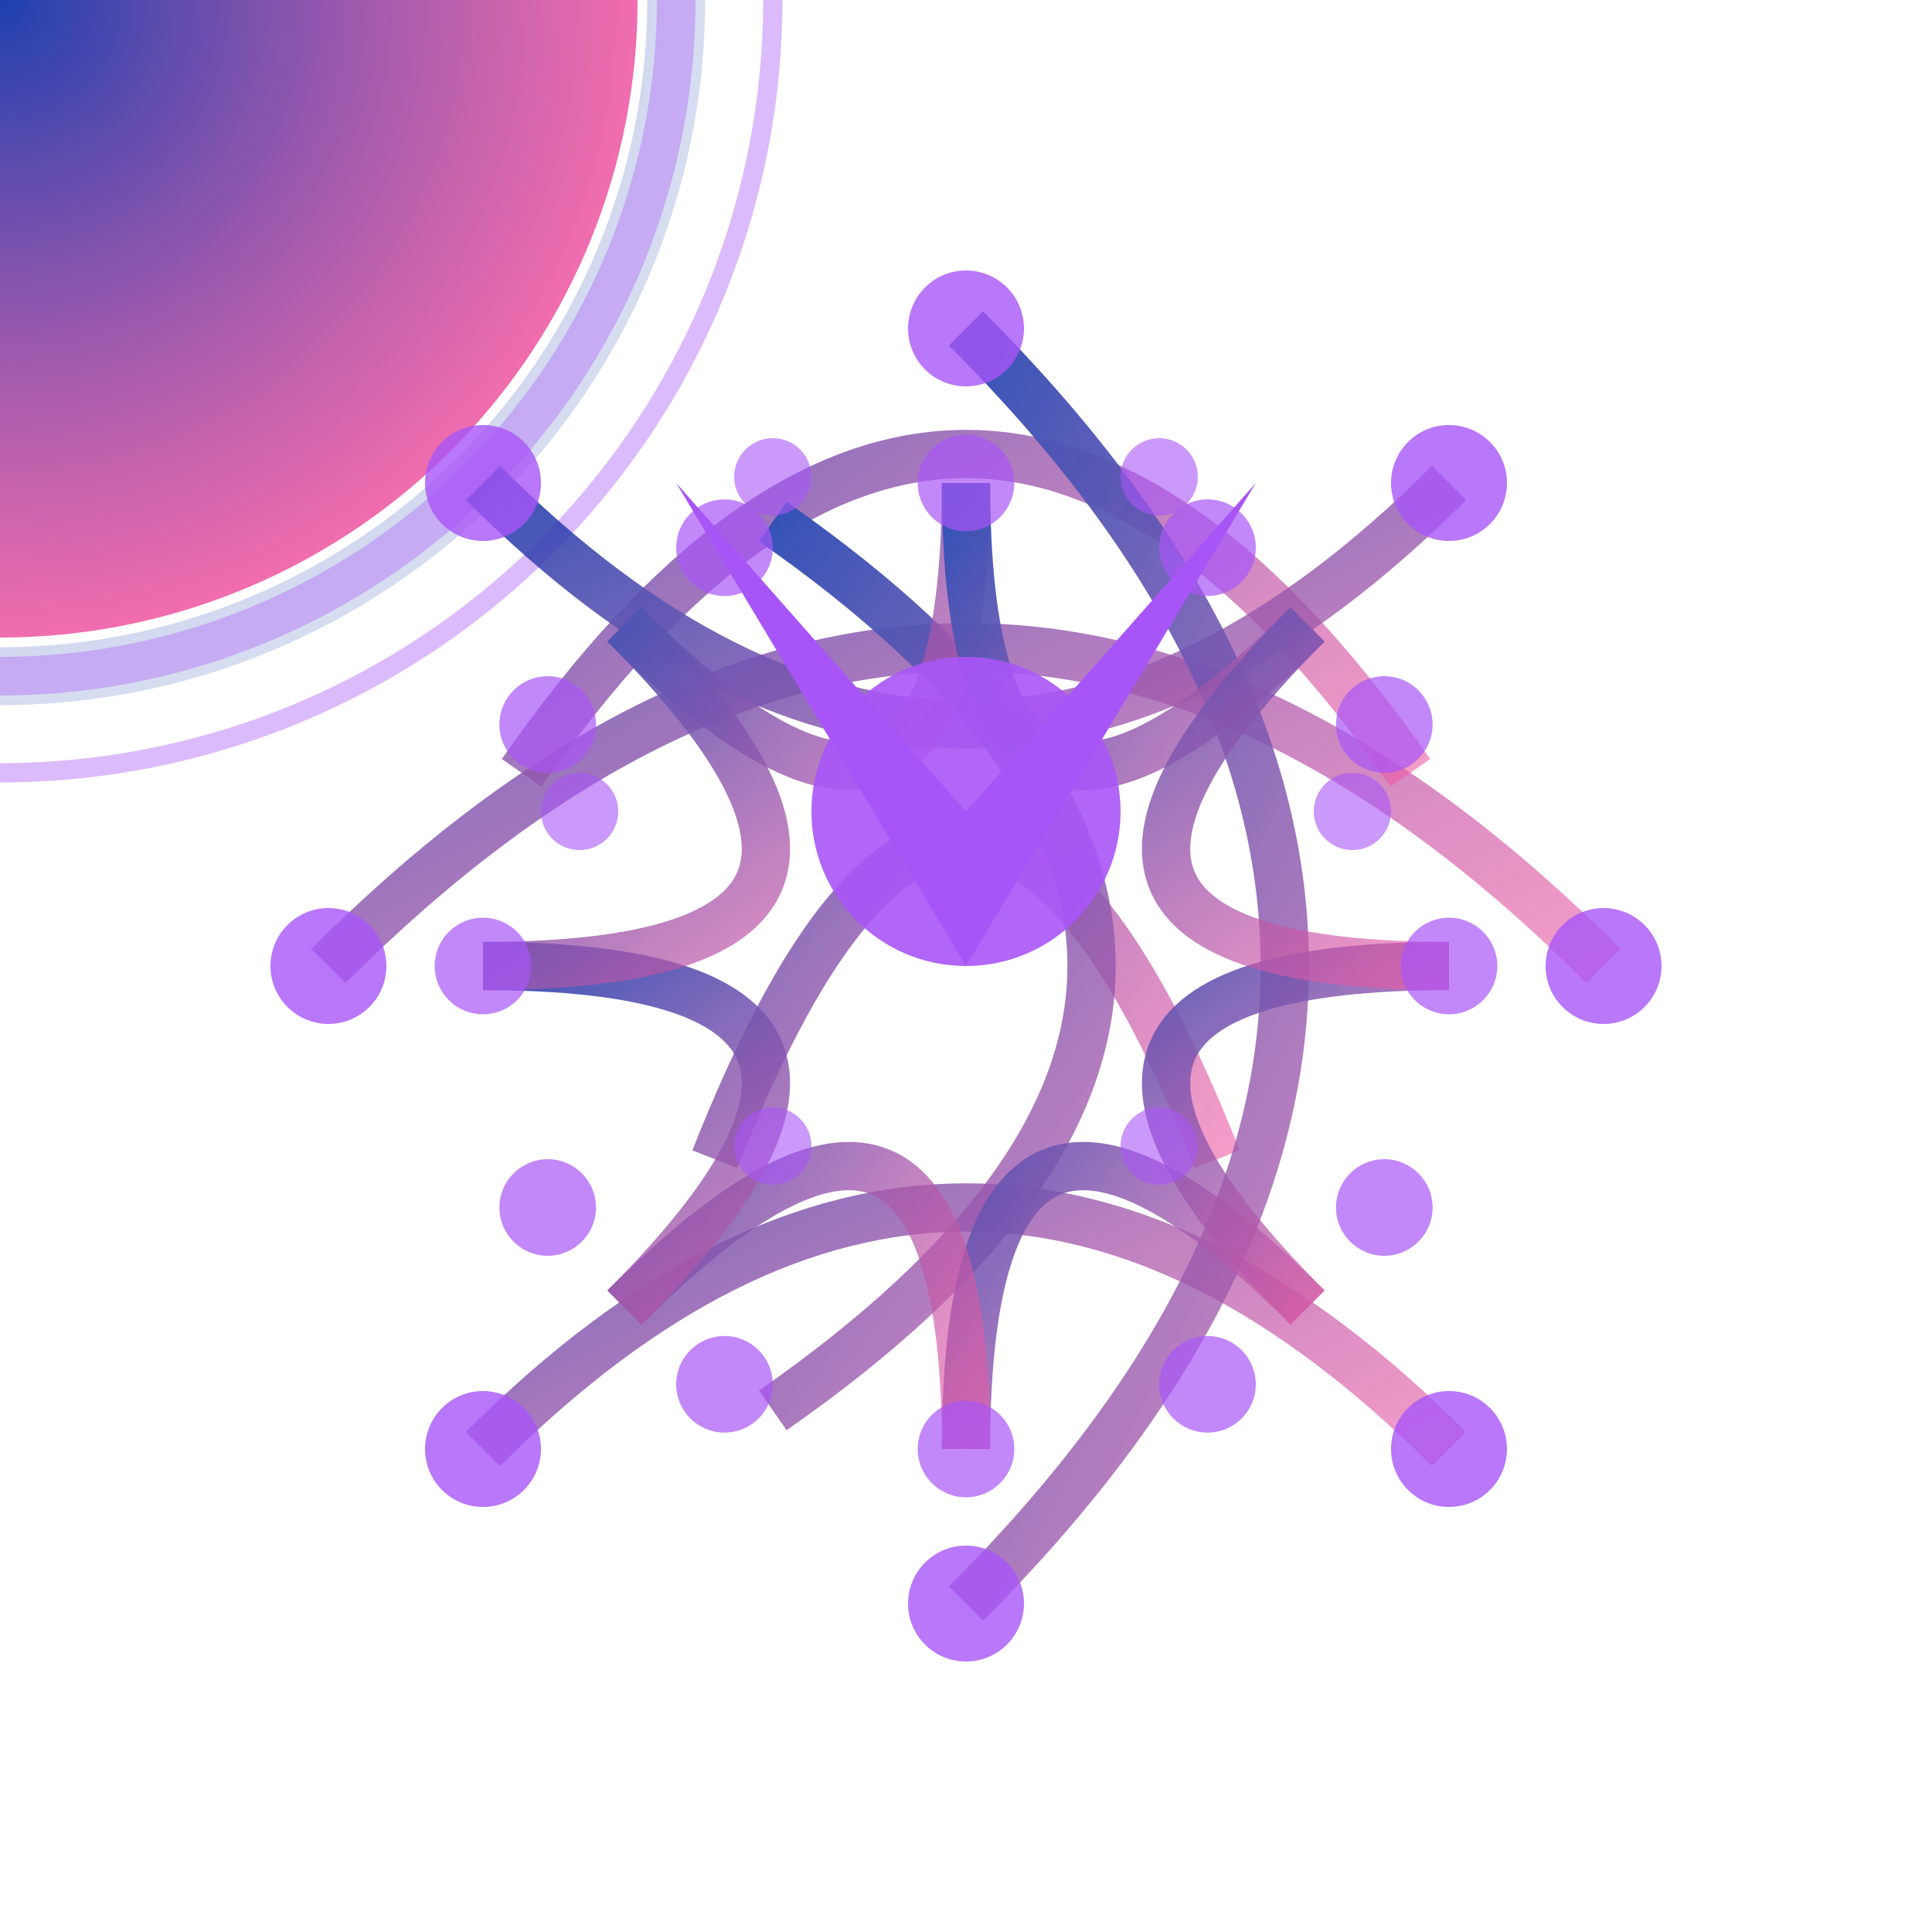 <?xml version="1.0" encoding="utf-8" ?>
<svg xmlns="http://www.w3.org/2000/svg" xmlns:ev="http://www.w3.org/2001/xml-events" xmlns:xlink="http://www.w3.org/1999/xlink" baseProfile="full" height="100" version="1.1" viewBox="0 0 100 100" width="100">
  <title>Logo Arkalia-LUNA - Variante techno-mystique avancée</title>
  <defs>
    <radialGradient cx="50%" cy="50%" id="advancedMoonGradient-power" r="50%">
      <stop offset="0%" stop-color="#1e40af" stop-opacity="1.0"/>
      <stop offset="100%" stop-color="#ec4899" stop-opacity="0.8"/>
    </radialGradient>
    <radialGradient cx="50%" cy="50%" id="borderGradient-power" r="50%">
      <stop offset="0%" stop-color="#a855f7" stop-opacity="0.8"/>
      <stop offset="100%" stop-color="#1e40af" stop-opacity="0.2"/>
    </radialGradient>
    <filter id="mainGlow-power">
      <feGaussianBlur in="SourceGraphic" stdDeviation="3.6"/>
      <feMerge>
        <feMergeNode in="SourceGraphic"/>
        <feMergeNode/>
        <feMergeNode/>
      </feMerge>
    </filter>
    <filter id="detailGlow-power">
      <feGaussianBlur in="SourceGraphic" stdDeviation="1.5"/>
    </filter>
    <filter id="turbulence-power">
      <feTurbulence baseFrequency="0.02" numOctaves="3" seed="1" stitchTiles="stitch" type="fractalNoise"/>
      <feDisplacementMap in="SourceGraphic" in2="SourceGraphic" scale="8"/>
    </filter>
    <mask id="depthMask-power">
      <circle cx="0" cy="0" fill="white" r="45%"/>
    </mask>
    <linearGradient id="neuralGradient-power" x1="0%" x2="100%" y1="0%" y2="100%">
      <stop offset="0%" stop-color="#1e40af" stop-opacity="1.0"/>
      <stop offset="100%" stop-color="#ec4899" stop-opacity="0.6"/>
    </linearGradient>
  </defs>
  <circle cx="0" cy="0" fill="none" filter="url(#mainGlow-power)" opacity="0.9" r="35" stroke="url(#borderGradient-power)" stroke-width="3">
    <animate attributeName="opacity" dur="2.667s" repeatCount="indefinite" values="0.9;0.27;0.9"/>
  </circle>
  <circle cx="0" cy="0" fill="none" filter="url(#detailGlow-power)" opacity="0.4" r="40" stroke="#a855f7" stroke-width="1">
    <animate attributeName="r" dur="2.0s" repeatCount="indefinite" values="40;50;40"/>
  </circle>
  <circle cx="0" cy="0" fill="url(#advancedMoonGradient-power)" filter="url(#mainGlow-power)" r="33">
    <animate attributeName="r" dur="1.667s" repeatCount="indefinite" values="33;35.64;33"/>
  </circle>
  <circle cx="0" cy="0" fill="none" filter="url(#detailGlow-power)" opacity="0.6" r="35" stroke="#a855f7" stroke-width="2"/>
  <g fill="none" filter="url(#detailGlow-power)" opacity="0.9" stroke="url(#neuralGradient-power)" stroke-width="2.5">
    <path d="M17 50 Q50 17 83 50">
      <animate attributeName="stroke-dashoffset" begin="0.0s" dur="3.333s" repeatCount="indefinite" values="0;-200;0"/>
      <animate attributeName="opacity" begin="0.0s" dur="2.667s" repeatCount="indefinite" values="0.9;0.4;0.9"/>
    </path>
    <path d="M27 40 Q50 7 73 40">
      <animate attributeName="stroke-dashoffset" begin="0.3s" dur="3.333s" repeatCount="indefinite" values="0;-200;0"/>
      <animate attributeName="opacity" begin="0.2s" dur="2.667s" repeatCount="indefinite" values="0.9;0.4;0.9"/>
    </path>
    <path d="M37 60 Q50 27 63 60">
      <animate attributeName="stroke-dashoffset" begin="0.6s" dur="3.333s" repeatCount="indefinite" values="0;-200;0"/>
      <animate attributeName="opacity" begin="0.4s" dur="2.667s" repeatCount="indefinite" values="0.9;0.4;0.9"/>
    </path>
    <path d="M25 25 Q50 50 75 25">
      <animate attributeName="stroke-dashoffset" begin="0.9s" dur="3.333s" repeatCount="indefinite" values="0;-200;0"/>
      <animate attributeName="opacity" begin="0.6s" dur="2.667s" repeatCount="indefinite" values="0.9;0.4;0.9"/>
    </path>
    <path d="M25 75 Q50 50 75 75">
      <animate attributeName="stroke-dashoffset" begin="1.2s" dur="3.333s" repeatCount="indefinite" values="0;-200;0"/>
      <animate attributeName="opacity" begin="0.8s" dur="2.667s" repeatCount="indefinite" values="0.9;0.4;0.9"/>
    </path>
    <path d="M50 17 Q83 50 50 83">
      <animate attributeName="stroke-dashoffset" begin="1.5s" dur="3.333s" repeatCount="indefinite" values="0;-200;0"/>
      <animate attributeName="opacity" begin="1.0s" dur="2.667s" repeatCount="indefinite" values="0.9;0.4;0.9"/>
    </path>
    <path d="M40 27 Q73 50 40 73">
      <animate attributeName="stroke-dashoffset" begin="1.8s" dur="3.333s" repeatCount="indefinite" values="0;-200;0"/>
      <animate attributeName="opacity" begin="1.2s" dur="2.667s" repeatCount="indefinite" values="0.9;0.4;0.9"/>
    </path>
    <path d="M75.0 50.0 Q50 50 67.678 67.678">
      <animate attributeName="stroke-dashoffset" begin="2.1s" dur="3.333s" repeatCount="indefinite" values="0;-200;0"/>
      <animate attributeName="opacity" begin="1.4s" dur="2.667s" repeatCount="indefinite" values="0.9;0.4;0.9"/>
    </path>
    <path d="M67.678 67.678 Q50 50 50.0 75.0">
      <animate attributeName="stroke-dashoffset" begin="2.4s" dur="3.333s" repeatCount="indefinite" values="0;-200;0"/>
      <animate attributeName="opacity" begin="1.6s" dur="2.667s" repeatCount="indefinite" values="0.9;0.4;0.9"/>
    </path>
    <path d="M50.0 75.0 Q50 50 32.322 67.678">
      <animate attributeName="stroke-dashoffset" begin="2.7s" dur="3.333s" repeatCount="indefinite" values="0;-200;0"/>
      <animate attributeName="opacity" begin="1.8s" dur="2.667s" repeatCount="indefinite" values="0.9;0.4;0.9"/>
    </path>
    <path d="M32.322 67.678 Q50 50 25.0 50.0">
      <animate attributeName="stroke-dashoffset" begin="3.0s" dur="3.333s" repeatCount="indefinite" values="0;-200;0"/>
      <animate attributeName="opacity" begin="2.0s" dur="2.667s" repeatCount="indefinite" values="0.9;0.4;0.9"/>
    </path>
    <path d="M25.0 50.0 Q50 50 32.322 32.322">
      <animate attributeName="stroke-dashoffset" begin="3.3s" dur="3.333s" repeatCount="indefinite" values="0;-200;0"/>
      <animate attributeName="opacity" begin="2.2s" dur="2.667s" repeatCount="indefinite" values="0.9;0.4;0.9"/>
    </path>
    <path d="M32.322 32.322 Q50 50 50 25.0">
      <animate attributeName="stroke-dashoffset" begin="3.6s" dur="3.333s" repeatCount="indefinite" values="0;-200;0"/>
      <animate attributeName="opacity" begin="2.4s" dur="2.667s" repeatCount="indefinite" values="0.9;0.4;0.9"/>
    </path>
    <path d="M50 25.0 Q50 50 67.678 32.322">
      <animate attributeName="stroke-dashoffset" begin="3.9s" dur="3.333s" repeatCount="indefinite" values="0;-200;0"/>
      <animate attributeName="opacity" begin="2.6s" dur="2.667s" repeatCount="indefinite" values="0.9;0.4;0.9"/>
    </path>
    <path d="M67.678 32.322 Q50 50 75.0 50">
      <animate attributeName="stroke-dashoffset" begin="4.2s" dur="3.333s" repeatCount="indefinite" values="0;-200;0"/>
      <animate attributeName="opacity" begin="2.8s" dur="2.667s" repeatCount="indefinite" values="0.9;0.4;0.9"/>
    </path>
  </g>
  <circle cx="17" cy="50" fill="#a855f7" filter="url(#detailGlow-power)" opacity="0.8" r="3">
    <animate attributeName="opacity" begin="0.0s" dur="1.333s" repeatCount="indefinite" values="0.8;1.0;0.8"/>
  </circle>
  <circle cx="83" cy="50" fill="#a855f7" filter="url(#detailGlow-power)" opacity="0.8" r="3">
    <animate attributeName="opacity" begin="0.2s" dur="1.333s" repeatCount="indefinite" values="0.8;1.0;0.8"/>
  </circle>
  <circle cx="50" cy="17" fill="#a855f7" filter="url(#detailGlow-power)" opacity="0.8" r="3">
    <animate attributeName="opacity" begin="0.4s" dur="1.333s" repeatCount="indefinite" values="0.8;1.0;0.8"/>
  </circle>
  <circle cx="50" cy="83" fill="#a855f7" filter="url(#detailGlow-power)" opacity="0.8" r="3">
    <animate attributeName="opacity" begin="0.6s" dur="1.333s" repeatCount="indefinite" values="0.8;1.0;0.8"/>
  </circle>
  <circle cx="25" cy="25" fill="#a855f7" filter="url(#detailGlow-power)" opacity="0.8" r="3">
    <animate attributeName="opacity" begin="0.8s" dur="1.333s" repeatCount="indefinite" values="0.8;1.0;0.8"/>
  </circle>
  <circle cx="75" cy="25" fill="#a855f7" filter="url(#detailGlow-power)" opacity="0.8" r="3">
    <animate attributeName="opacity" begin="1.0s" dur="1.333s" repeatCount="indefinite" values="0.8;1.0;0.8"/>
  </circle>
  <circle cx="25" cy="75" fill="#a855f7" filter="url(#detailGlow-power)" opacity="0.8" r="3">
    <animate attributeName="opacity" begin="1.2s" dur="1.333s" repeatCount="indefinite" values="0.8;1.0;0.8"/>
  </circle>
  <circle cx="75" cy="75" fill="#a855f7" filter="url(#detailGlow-power)" opacity="0.8" r="3">
    <animate attributeName="opacity" begin="1.4s" dur="1.333s" repeatCount="indefinite" values="0.8;1.0;0.8"/>
  </circle>
  <g>
    <path d="M35 25 L50 42 L65 25 L50 50 Z" fill="#a855f7" filter="url(#mainGlow-power)">
      <animate attributeName="opacity" dur="1.333s" repeatCount="indefinite" values="0.9;1.0;0.9"/>
    </path>
    <circle cx="50" cy="42" fill="#a855f7" filter="url(#mainGlow-power)" opacity="0.9" r="8">
      <animate attributeName="r" dur="1.667s" repeatCount="indefinite" values="8;12;8"/>
    </circle>
    <g>
      <circle cx="70.0" cy="42.0" fill="#a855f7" opacity="0.6" r="2">
        <animate attributeName="opacity" begin="0.0s" dur="2.0s" repeatCount="indefinite" values="0.6;1.0;0.6"/>
      </circle>
      <circle cx="60.0" cy="59.321" fill="#a855f7" opacity="0.6" r="2">
        <animate attributeName="opacity" begin="0.3s" dur="2.0s" repeatCount="indefinite" values="0.6;1.0;0.6"/>
      </circle>
      <circle cx="40.0" cy="59.321" fill="#a855f7" opacity="0.6" r="2">
        <animate attributeName="opacity" begin="0.6s" dur="2.0s" repeatCount="indefinite" values="0.6;1.0;0.6"/>
      </circle>
      <circle cx="30.0" cy="42.0" fill="#a855f7" opacity="0.6" r="2">
        <animate attributeName="opacity" begin="0.9s" dur="2.0s" repeatCount="indefinite" values="0.6;1.0;0.6"/>
      </circle>
      <circle cx="40" cy="24.679" fill="#a855f7" opacity="0.6" r="2">
        <animate attributeName="opacity" begin="1.2s" dur="2.0s" repeatCount="indefinite" values="0.6;1.0;0.6"/>
      </circle>
      <circle cx="60.0" cy="24.679" fill="#a855f7" opacity="0.6" r="2">
        <animate attributeName="opacity" begin="1.5s" dur="2.0s" repeatCount="indefinite" values="0.6;1.0;0.6"/>
      </circle>
    </g>
  </g>
  <circle cx="75.0" cy="50.0" fill="#a855f7" filter="url(#detailGlow-power)" opacity="0.7" r="2.5">
    <animate attributeName="opacity" begin="0.0s" dur="1.667s" repeatCount="indefinite" values="0.7;1.0;0.7"/>
    <animate attributeName="cx" begin="0.0s" dur="2.667s" repeatCount="indefinite" values="75.0;79.33;75.0"/>
    <animate attributeName="cy" begin="0.0s" dur="2.667s" repeatCount="indefinite" values="50.0;52.5;50.0"/>
  </circle>
  <circle cx="71.651" cy="62.5" fill="#a855f7" filter="url(#detailGlow-power)" opacity="0.7" r="2.5">
    <animate attributeName="opacity" begin="0.2s" dur="1.667s" repeatCount="indefinite" values="0.7;1.0;0.7"/>
    <animate attributeName="cx" begin="0.1s" dur="2.667s" repeatCount="indefinite" values="71.651;74.151;71.651"/>
    <animate attributeName="cy" begin="0.1s" dur="2.667s" repeatCount="indefinite" values="62.5;66.83;62.5"/>
  </circle>
  <circle cx="62.5" cy="71.651" fill="#a855f7" filter="url(#detailGlow-power)" opacity="0.7" r="2.5">
    <animate attributeName="opacity" begin="0.4s" dur="1.667s" repeatCount="indefinite" values="0.7;1.0;0.7"/>
    <animate attributeName="cx" begin="0.2s" dur="2.667s" repeatCount="indefinite" values="62.5;62.5;62.5"/>
    <animate attributeName="cy" begin="0.2s" dur="2.667s" repeatCount="indefinite" values="71.651;76.651;71.651"/>
  </circle>
  <circle cx="50.0" cy="75.0" fill="#a855f7" filter="url(#detailGlow-power)" opacity="0.7" r="2.5">
    <animate attributeName="opacity" begin="0.6s" dur="1.667s" repeatCount="indefinite" values="0.7;1.0;0.7"/>
    <animate attributeName="cx" begin="0.3s" dur="2.667s" repeatCount="indefinite" values="50.0;47.5;50.0"/>
    <animate attributeName="cy" begin="0.3s" dur="2.667s" repeatCount="indefinite" values="75.0;79.33;75.0"/>
  </circle>
  <circle cx="37.5" cy="71.651" fill="#a855f7" filter="url(#detailGlow-power)" opacity="0.7" r="2.5">
    <animate attributeName="opacity" begin="0.8s" dur="1.667s" repeatCount="indefinite" values="0.7;1.0;0.7"/>
    <animate attributeName="cx" begin="0.4s" dur="2.667s" repeatCount="indefinite" values="37.5;33.17;37.5"/>
    <animate attributeName="cy" begin="0.4s" dur="2.667s" repeatCount="indefinite" values="71.651;74.151;71.651"/>
  </circle>
  <circle cx="28.349" cy="62.5" fill="#a855f7" filter="url(#detailGlow-power)" opacity="0.7" r="2.5">
    <animate attributeName="opacity" begin="1.0s" dur="1.667s" repeatCount="indefinite" values="0.7;1.0;0.7"/>
    <animate attributeName="cx" begin="0.5s" dur="2.667s" repeatCount="indefinite" values="28.349;23.349;28.349"/>
    <animate attributeName="cy" begin="0.5s" dur="2.667s" repeatCount="indefinite" values="62.5;62.5;62.5"/>
  </circle>
  <circle cx="25.0" cy="50.0" fill="#a855f7" filter="url(#detailGlow-power)" opacity="0.7" r="2.5">
    <animate attributeName="opacity" begin="1.2s" dur="1.667s" repeatCount="indefinite" values="0.7;1.0;0.7"/>
    <animate attributeName="cx" begin="0.6s" dur="2.667s" repeatCount="indefinite" values="25.0;20.67;25.0"/>
    <animate attributeName="cy" begin="0.6s" dur="2.667s" repeatCount="indefinite" values="50.0;47.5;50.0"/>
  </circle>
  <circle cx="28.349" cy="37.5" fill="#a855f7" filter="url(#detailGlow-power)" opacity="0.7" r="2.5">
    <animate attributeName="opacity" begin="1.4s" dur="1.667s" repeatCount="indefinite" values="0.7;1.0;0.7"/>
    <animate attributeName="cx" begin="0.7s" dur="2.667s" repeatCount="indefinite" values="28.349;25.849;28.349"/>
    <animate attributeName="cy" begin="0.7s" dur="2.667s" repeatCount="indefinite" values="37.5;33.17;37.5"/>
  </circle>
  <circle cx="37.5" cy="28.349" fill="#a855f7" filter="url(#detailGlow-power)" opacity="0.7" r="2.5">
    <animate attributeName="opacity" begin="1.6s" dur="1.667s" repeatCount="indefinite" values="0.7;1.0;0.7"/>
    <animate attributeName="cx" begin="0.8s" dur="2.667s" repeatCount="indefinite" values="37.5;37.5;37.5"/>
    <animate attributeName="cy" begin="0.8s" dur="2.667s" repeatCount="indefinite" values="28.349;23.349;28.349"/>
  </circle>
  <circle cx="50" cy="25.0" fill="#a855f7" filter="url(#detailGlow-power)" opacity="0.7" r="2.5">
    <animate attributeName="opacity" begin="1.8s" dur="1.667s" repeatCount="indefinite" values="0.7;1.0;0.7"/>
    <animate attributeName="cx" begin="0.9s" dur="2.667s" repeatCount="indefinite" values="50;52.5;50"/>
    <animate attributeName="cy" begin="0.9s" dur="2.667s" repeatCount="indefinite" values="25.0;20.67;25.0"/>
  </circle>
  <circle cx="62.5" cy="28.349" fill="#a855f7" filter="url(#detailGlow-power)" opacity="0.7" r="2.5">
    <animate attributeName="opacity" begin="2.0s" dur="1.667s" repeatCount="indefinite" values="0.7;1.0;0.7"/>
    <animate attributeName="cx" begin="1.0s" dur="2.667s" repeatCount="indefinite" values="62.5;66.83;62.5"/>
    <animate attributeName="cy" begin="1.0s" dur="2.667s" repeatCount="indefinite" values="28.349;25.849;28.349"/>
  </circle>
  <circle cx="71.651" cy="37.5" fill="#a855f7" filter="url(#detailGlow-power)" opacity="0.7" r="2.5">
    <animate attributeName="opacity" begin="2.2s" dur="1.667s" repeatCount="indefinite" values="0.7;1.0;0.7"/>
    <animate attributeName="cx" begin="1.1s" dur="2.667s" repeatCount="indefinite" values="71.651;76.651;71.651"/>
    <animate attributeName="cy" begin="1.1s" dur="2.667s" repeatCount="indefinite" values="37.5;37.5;37.5"/>
  </circle>
</svg>
